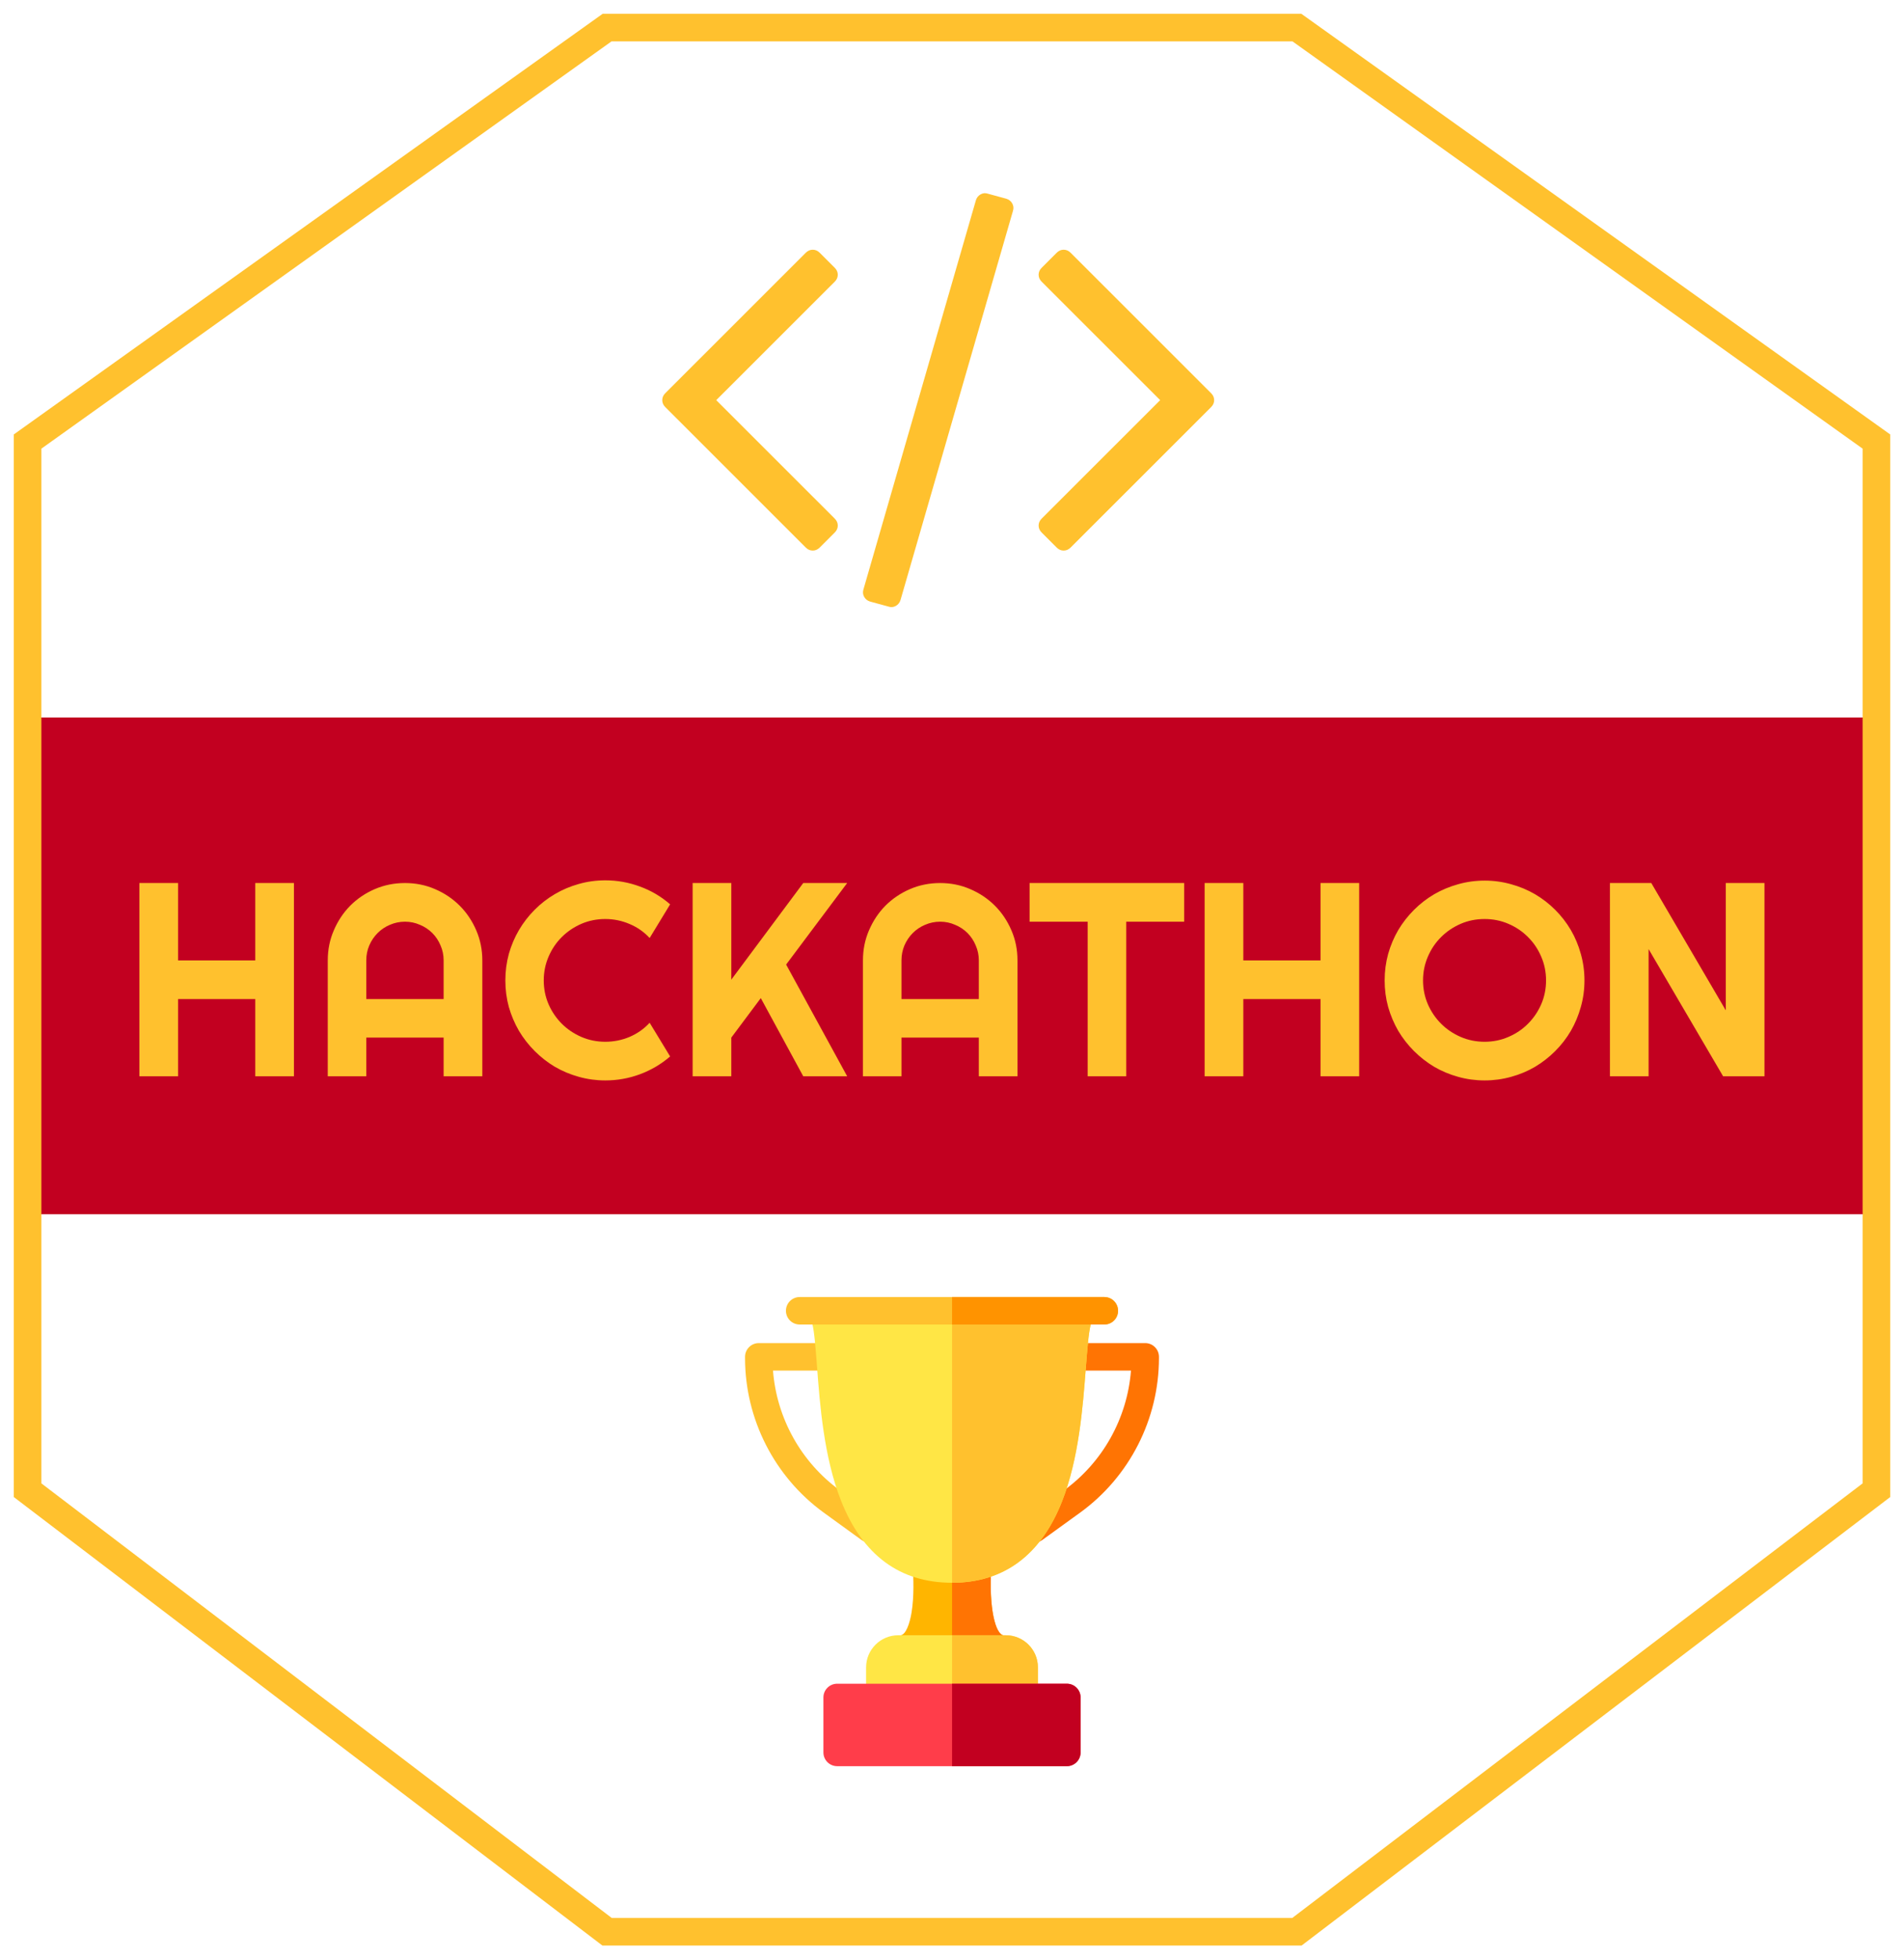 <svg width="69" height="71" viewBox="0 0 69 71" fill="none" xmlns="http://www.w3.org/2000/svg">
<rect x="1" y="26" width="67" height="18" fill="#C20020"/>
<path d="M30.251 19.296L29.705 19.842C29.632 19.915 29.548 19.951 29.454 19.951C29.359 19.951 29.275 19.915 29.202 19.842L24.109 14.751C24.036 14.678 24 14.595 24 14.5C24 14.405 24.036 14.322 24.109 14.249L29.202 9.158C29.275 9.085 29.359 9.049 29.454 9.049C29.548 9.049 29.632 9.085 29.705 9.158L30.251 9.704C30.324 9.777 30.361 9.861 30.361 9.955C30.361 10.05 30.324 10.134 30.251 10.207L25.956 14.5L30.251 18.793C30.324 18.866 30.361 18.95 30.361 19.045C30.361 19.139 30.324 19.223 30.251 19.296ZM36.71 7.639L32.634 21.743C32.605 21.838 32.548 21.909 32.465 21.956C32.381 22.003 32.295 22.012 32.208 21.983L31.53 21.798C31.435 21.768 31.364 21.712 31.317 21.628C31.27 21.544 31.261 21.455 31.29 21.361L35.366 7.257C35.395 7.162 35.452 7.091 35.535 7.044C35.619 6.997 35.705 6.988 35.792 7.017L36.47 7.202C36.565 7.231 36.636 7.288 36.683 7.372C36.73 7.455 36.739 7.545 36.71 7.639ZM43.891 14.751L38.798 19.842C38.725 19.915 38.641 19.951 38.546 19.951C38.452 19.951 38.368 19.915 38.295 19.842L37.749 19.296C37.676 19.223 37.639 19.139 37.639 19.045C37.639 18.95 37.676 18.866 37.749 18.793L42.044 14.5L37.749 10.207C37.676 10.134 37.639 10.05 37.639 9.955C37.639 9.861 37.676 9.777 37.749 9.704L38.295 9.158C38.368 9.085 38.452 9.049 38.546 9.049C38.641 9.049 38.725 9.085 38.798 9.158L43.891 14.249C43.964 14.322 44 14.405 44 14.5C44 14.595 43.964 14.678 43.891 14.751Z" fill="#FFC12E"/>
<path d="M6.453 39H5.052V31.998H6.453V34.801H9.251V31.998H10.652V39H9.251V36.202H6.453V39ZM16.077 36.202V34.801C16.077 34.609 16.04 34.428 15.965 34.259C15.893 34.086 15.794 33.937 15.667 33.81C15.54 33.683 15.39 33.583 15.218 33.512C15.049 33.437 14.868 33.399 14.676 33.399C14.484 33.399 14.301 33.437 14.129 33.512C13.96 33.583 13.812 33.683 13.685 33.81C13.558 33.937 13.457 34.086 13.382 34.259C13.31 34.428 13.274 34.609 13.274 34.801V36.202H16.077ZM17.479 39H16.077V37.599H13.274V39H11.878V34.801C11.878 34.413 11.951 34.05 12.098 33.712C12.244 33.37 12.443 33.072 12.693 32.818C12.947 32.565 13.243 32.364 13.582 32.218C13.924 32.071 14.288 31.998 14.676 31.998C15.063 31.998 15.426 32.071 15.765 32.218C16.106 32.364 16.404 32.565 16.658 32.818C16.912 33.072 17.112 33.37 17.259 33.712C17.405 34.05 17.479 34.413 17.479 34.801V39ZM24.285 38.282C23.96 38.562 23.595 38.777 23.191 38.927C22.788 39.077 22.369 39.151 21.936 39.151C21.605 39.151 21.284 39.107 20.975 39.02C20.669 38.935 20.381 38.815 20.11 38.658C19.843 38.499 19.599 38.308 19.378 38.087C19.157 37.866 18.966 37.621 18.807 37.355C18.65 37.084 18.528 36.796 18.44 36.49C18.356 36.181 18.314 35.86 18.314 35.528C18.314 35.196 18.356 34.876 18.44 34.566C18.528 34.257 18.65 33.969 18.807 33.702C18.966 33.432 19.157 33.186 19.378 32.965C19.599 32.743 19.843 32.555 20.11 32.398C20.381 32.239 20.669 32.117 20.975 32.032C21.284 31.944 21.605 31.9 21.936 31.9C22.369 31.9 22.788 31.975 23.191 32.125C23.595 32.272 23.96 32.486 24.285 32.77L23.543 33.99C23.338 33.769 23.095 33.6 22.815 33.482C22.535 33.362 22.242 33.302 21.936 33.302C21.627 33.302 21.338 33.36 21.067 33.477C20.797 33.595 20.561 33.754 20.359 33.956C20.158 34.155 19.998 34.391 19.881 34.664C19.764 34.934 19.705 35.222 19.705 35.528C19.705 35.834 19.764 36.122 19.881 36.393C19.998 36.66 20.158 36.894 20.359 37.096C20.561 37.297 20.797 37.457 21.067 37.574C21.338 37.691 21.627 37.75 21.936 37.75C22.242 37.75 22.535 37.691 22.815 37.574C23.095 37.454 23.338 37.283 23.543 37.062L24.285 38.282ZM26.502 39H25.101V31.998H26.502V35.499L29.109 31.998H30.701L28.489 34.952L30.701 39H29.109L27.571 36.168L26.502 37.599V39ZM35.472 36.202V34.801C35.472 34.609 35.434 34.428 35.359 34.259C35.288 34.086 35.188 33.937 35.062 33.81C34.935 33.683 34.785 33.583 34.612 33.512C34.443 33.437 34.262 33.399 34.07 33.399C33.878 33.399 33.696 33.437 33.523 33.512C33.354 33.583 33.206 33.683 33.079 33.81C32.952 33.937 32.851 34.086 32.776 34.259C32.705 34.428 32.669 34.609 32.669 34.801V36.202H35.472ZM36.873 39H35.472V37.599H32.669V39H31.273V34.801C31.273 34.413 31.346 34.05 31.492 33.712C31.639 33.37 31.837 33.072 32.088 32.818C32.342 32.565 32.638 32.364 32.977 32.218C33.318 32.071 33.683 31.998 34.07 31.998C34.458 31.998 34.821 32.071 35.159 32.218C35.501 32.364 35.799 32.565 36.053 32.818C36.307 33.072 36.507 33.37 36.653 33.712C36.8 34.05 36.873 34.413 36.873 34.801V39ZM40.813 39H39.417V33.399H37.312V31.998H42.913V33.399H40.813V39ZM45.057 39H43.655V31.998H45.057V34.801H47.855V31.998H49.256V39H47.855V36.202H45.057V39ZM57.42 35.528C57.42 35.86 57.376 36.181 57.288 36.49C57.203 36.796 57.083 37.084 56.927 37.355C56.77 37.621 56.582 37.866 56.36 38.087C56.139 38.308 55.895 38.499 55.628 38.658C55.361 38.815 55.073 38.935 54.764 39.02C54.454 39.107 54.134 39.151 53.802 39.151C53.47 39.151 53.149 39.107 52.84 39.02C52.534 38.935 52.246 38.815 51.976 38.658C51.709 38.499 51.465 38.308 51.243 38.087C51.022 37.866 50.831 37.621 50.672 37.355C50.516 37.084 50.394 36.796 50.306 36.49C50.221 36.181 50.179 35.86 50.179 35.528C50.179 35.196 50.221 34.876 50.306 34.566C50.394 34.257 50.516 33.969 50.672 33.702C50.831 33.435 51.022 33.191 51.243 32.97C51.465 32.748 51.709 32.56 51.976 32.403C52.246 32.247 52.534 32.127 52.84 32.042C53.149 31.954 53.47 31.91 53.802 31.91C54.134 31.91 54.454 31.954 54.764 32.042C55.073 32.127 55.361 32.247 55.628 32.403C55.895 32.56 56.139 32.748 56.36 32.97C56.582 33.191 56.77 33.435 56.927 33.702C57.083 33.969 57.203 34.257 57.288 34.566C57.376 34.876 57.42 35.196 57.42 35.528ZM56.028 35.528C56.028 35.222 55.97 34.934 55.852 34.664C55.735 34.391 55.576 34.155 55.374 33.956C55.175 33.754 54.94 33.595 54.666 33.477C54.396 33.36 54.108 33.302 53.802 33.302C53.492 33.302 53.203 33.36 52.933 33.477C52.662 33.595 52.426 33.754 52.225 33.956C52.023 34.155 51.863 34.391 51.746 34.664C51.629 34.934 51.57 35.222 51.57 35.528C51.57 35.834 51.629 36.122 51.746 36.393C51.863 36.66 52.023 36.894 52.225 37.096C52.426 37.297 52.662 37.457 52.933 37.574C53.203 37.691 53.492 37.75 53.802 37.75C54.108 37.75 54.396 37.691 54.666 37.574C54.94 37.457 55.175 37.297 55.374 37.096C55.576 36.894 55.735 36.66 55.852 36.393C55.97 36.122 56.028 35.834 56.028 35.528ZM63.943 39H62.444L59.744 34.391V39H58.343V31.998H59.842L62.542 36.612V31.998H63.943V39Z" fill="#FFC12E"/>
<path d="M1 16L22 1H47L68 16V54L47 70H22L1 54V16Z" stroke="#FFC12E"/>
<path d="M36.323 60.253H32.677C32.411 60.253 32.192 60.044 32.179 59.778C32.167 59.512 32.366 59.284 32.63 59.259C32.831 59.24 32.971 58.82 33.034 58.433C33.132 57.839 33.103 57.148 33.078 56.789C33.066 56.632 33.13 56.478 33.251 56.375C33.371 56.272 33.533 56.233 33.687 56.269C33.938 56.327 34.21 56.357 34.496 56.357C34.786 56.357 35.061 56.326 35.313 56.267C35.467 56.23 35.629 56.269 35.749 56.371C35.87 56.473 35.935 56.627 35.925 56.784C35.826 58.277 36.08 59.231 36.37 59.259C36.635 59.284 36.833 59.513 36.821 59.778C36.808 60.044 36.589 60.253 36.323 60.253V60.253Z" fill="#FFB500"/>
<path d="M36.37 59.259C36.079 59.231 35.826 58.277 35.925 56.784C35.935 56.627 35.87 56.473 35.749 56.371C35.629 56.269 35.467 56.23 35.313 56.267C35.062 56.326 34.79 56.356 34.503 56.356V60.253H36.323C36.589 60.253 36.808 60.044 36.82 59.778C36.833 59.513 36.635 59.284 36.37 59.259Z" fill="#FF7403"/>
<path d="M31.516 55.901C31.414 55.901 31.312 55.87 31.224 55.806L29.852 54.812C28.066 53.516 27 51.423 27 49.212V49.167C27 48.892 27.223 48.669 27.498 48.669H30.081C30.356 48.669 30.579 48.892 30.579 49.167C30.579 49.442 30.356 49.665 30.081 49.665H28.013C28.146 51.388 29.031 52.985 30.437 54.005L31.809 55C32.031 55.161 32.081 55.473 31.919 55.696C31.822 55.83 31.67 55.901 31.516 55.901V55.901Z" fill="#FFC12E"/>
<path d="M37.477 55.901C37.322 55.901 37.17 55.83 37.073 55.695C36.911 55.472 36.961 55.161 37.184 55L38.559 54.005C39.966 52.986 40.852 51.388 40.986 49.665H38.882C38.606 49.665 38.384 49.442 38.384 49.167C38.384 48.892 38.606 48.669 38.882 48.669H41.502C41.777 48.669 42 48.892 42 49.167V49.208C42 51.422 40.932 53.516 39.143 54.812L37.768 55.807C37.68 55.87 37.578 55.901 37.477 55.901Z" fill="#FF7403"/>
<path d="M34.496 57.353C32.607 57.353 31.254 56.35 30.475 54.371C29.855 52.797 29.711 50.892 29.607 49.502C29.564 48.935 29.513 48.247 29.436 47.962C29.251 47.89 29.119 47.709 29.119 47.498H39.881C39.881 47.72 39.735 47.909 39.534 47.973C39.449 48.264 39.394 48.99 39.348 49.587C39.243 50.971 39.098 52.866 38.482 54.419C37.71 56.365 36.369 57.353 34.496 57.353V57.353Z" fill="#FFE645"/>
<path d="M34.503 57.353C36.372 57.35 37.711 56.363 38.482 54.419C39.098 52.866 39.243 50.971 39.348 49.587C39.394 48.99 39.449 48.264 39.534 47.973C39.735 47.909 39.881 47.72 39.881 47.498H34.503V57.353Z" fill="#FFC12E"/>
<path d="M40.02 47.996H28.98C28.705 47.996 28.482 47.773 28.482 47.498C28.482 47.223 28.705 47 28.98 47H40.02C40.295 47 40.518 47.223 40.518 47.498C40.518 47.773 40.295 47.996 40.02 47.996V47.996Z" fill="#FFC12E"/>
<path d="M40.02 47H34.503V47.996H40.02C40.295 47.996 40.518 47.773 40.518 47.498C40.518 47.223 40.295 47 40.02 47Z" fill="#FF9300"/>
<path d="M37.115 62.001H31.885C31.61 62.001 31.387 61.778 31.387 61.503V60.419C31.387 59.778 31.909 59.256 32.549 59.256H36.451C37.092 59.256 37.613 59.778 37.613 60.419V61.503C37.613 61.778 37.39 62.001 37.115 62.001Z" fill="#FFE645"/>
<path d="M36.451 59.256H34.503V62.001H37.115C37.39 62.001 37.613 61.778 37.613 61.503V60.419C37.613 59.778 37.092 59.256 36.451 59.256Z" fill="#FFC12E"/>
<path d="M38.662 64H30.338C30.063 64 29.84 63.777 29.84 63.502V61.51C29.84 61.235 30.063 61.012 30.338 61.012H38.662C38.937 61.012 39.16 61.235 39.16 61.51V63.502C39.16 63.777 38.937 64 38.662 64Z" fill="#FF3D4A"/>
<path d="M38.662 61.012H34.503V64H38.662C38.937 64 39.16 63.777 39.16 63.502V61.51C39.16 61.235 38.937 61.012 38.662 61.012Z" fill="#C20020"/>
</svg>
